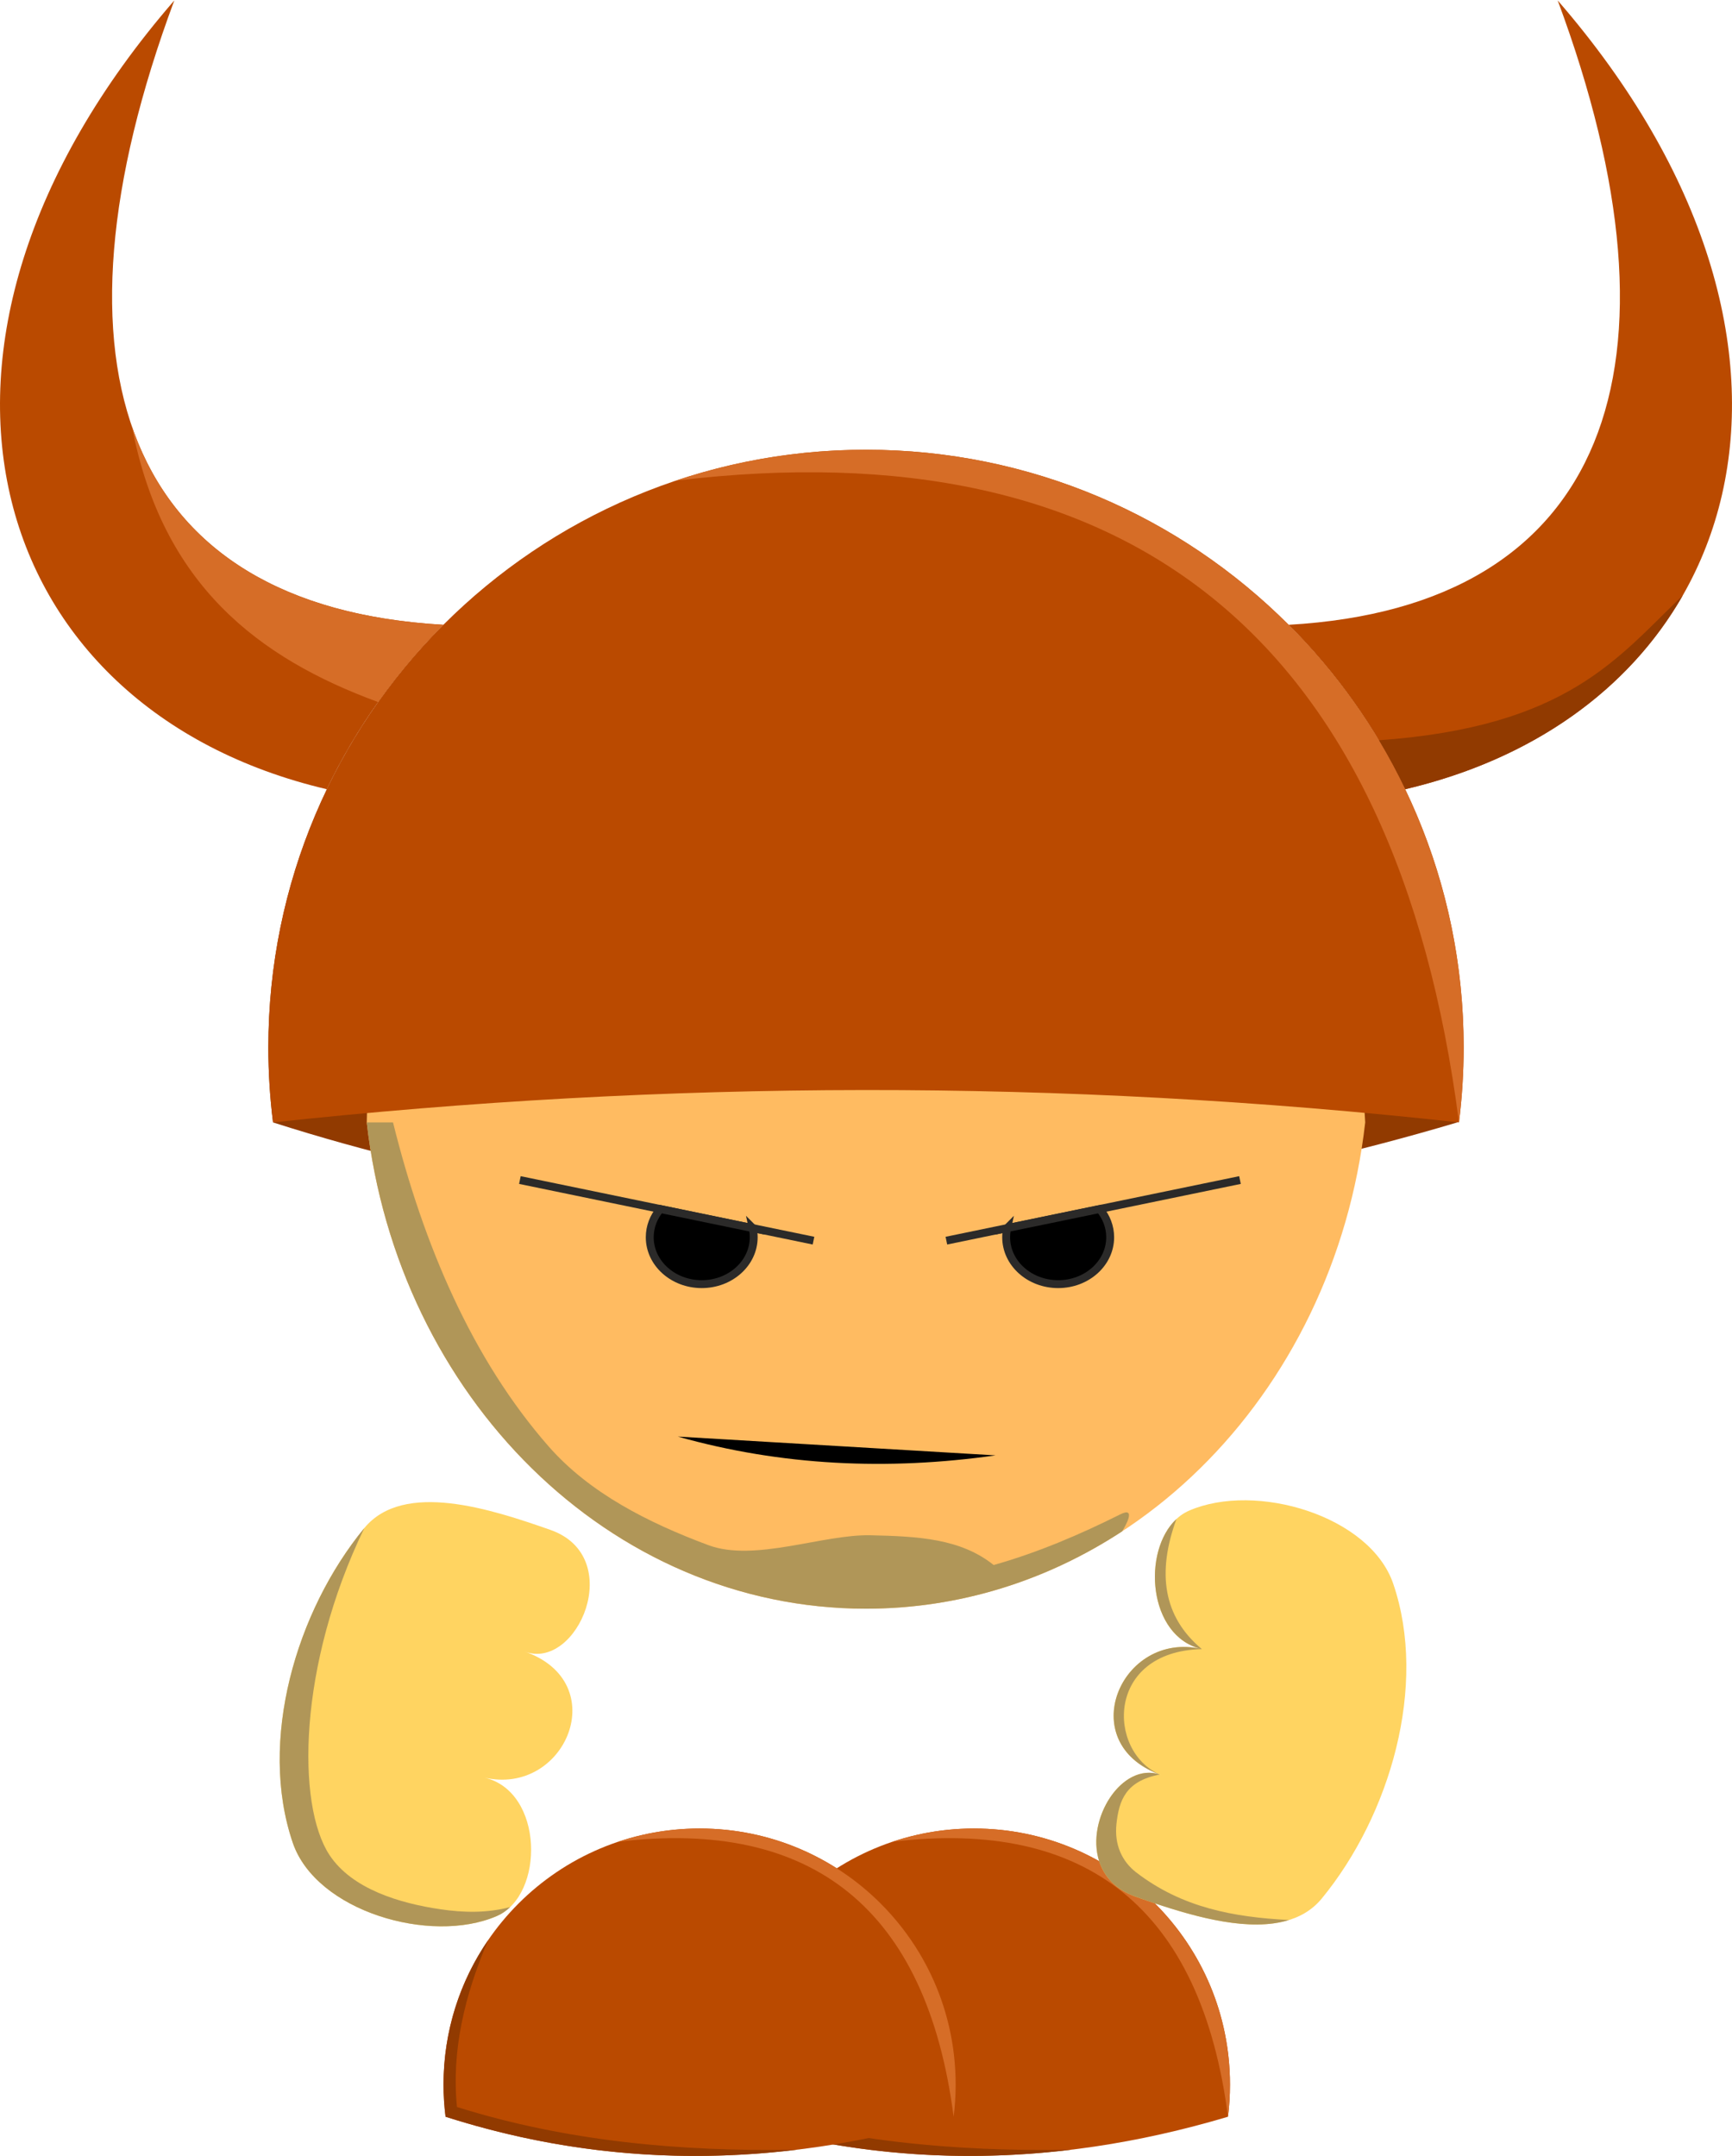 <?xml version="1.0" encoding="UTF-8"?>
<!DOCTYPE svg PUBLIC "-//W3C//DTD SVG 1.1//EN" "http://www.w3.org/Graphics/SVG/1.1/DTD/svg11.dtd">
<!-- Creator: CorelDRAW 2018 (64-Bit) -->
<svg xmlns="http://www.w3.org/2000/svg" xml:space="preserve" width="200px" height="249px" version="1.1" style="shape-rendering:geometricPrecision; text-rendering:geometricPrecision; image-rendering:optimizeQuality; fill-rule:evenodd; clip-rule:evenodd"
viewBox="0 0 377.19 469.41"
 xmlns:xlink="http://www.w3.org/1999/xlink">
 <defs>
  <style type="text/css">
   <![CDATA[
    .str0 {stroke:#2B2A29;stroke-width:1.72;stroke-miterlimit:22.926}
    .fil6 {fill:none}
    .fil7 {fill:black}
    .fil0 {fill:#913A00}
    .fil3 {fill:#913A00}
    .fil9 {fill:#B09658}
    .fil2 {fill:#BA4A00}
    .fil5 {fill:#BA4A00}
    .fil4 {fill:#D66D27}
    .fil1 {fill:#FFBB61}
    .fil8 {fill:#FFD461}
   ]]>
  </style>
 </defs>
 <g id="Слой_x0020_1">
  <path class="fil0" d="M188.41 98.06c-71.78,0 -129.97,58.19 -129.97,129.97 0,5.52 0.35,10.97 1.02,16.31 80.78,25.8 166.49,27.24 257.9,0 0.67,-5.34 1.02,-10.79 1.02,-16.31 0,-71.78 -58.19,-129.97 -129.97,-129.97z"/>
  <path class="fil1" d="M297.31 244.34l-0.73 -12.29 -216.42 0.37 -0.29 11.92c6.77,59.71 52.87,105.9 108.72,105.9 55.86,0 101.96,-46.19 108.72,-105.9z"/>
  <path class="fil2" d="M188.59 97.85c-71.88,0 -130.15,58.27 -130.15,130.15 0,5.54 0.35,10.99 1.02,16.34 85.49,-9.24 171.56,-9.56 258.27,0 0.67,-5.35 1.02,-10.8 1.02,-16.34 0,-71.88 -58.27,-130.15 -130.16,-130.15z"/>
  <path class="fil2" d="M212.1 398.11c-30.8,0 -55.76,24.97 -55.76,55.77 0,2.37 0.15,4.7 0.43,7 34.67,11.07 71.44,11.68 110.66,0 0.29,-2.3 0.43,-4.63 0.43,-7 0,-30.8 -24.96,-55.77 -55.76,-55.77z"/>
  <path class="fil3" d="M159.26 458.76c23.75,7.45 48.59,9.75 74.01,9.31 -26.63,3.22 -52.09,0.6 -76.5,-7.19 -0.28,-2.3 -0.43,-4.63 -0.43,-7 0,-11.68 3.59,-22.52 9.72,-31.47 -5.16,12.05 -8.01,24.15 -6.8,36.35z"/>
  <path class="fil2" d="M152.36 398.11c-30.8,0 -55.77,24.97 -55.77,55.77 0,2.37 0.15,4.7 0.44,7 34.66,11.07 71.44,11.68 110.65,0 0.29,-2.3 0.44,-4.63 0.44,-7 0,-30.8 -24.97,-55.77 -55.76,-55.77z"/>
  <path class="fil4" d="M267.43 460.88c-5.87,-45.34 -30.83,-64.98 -73.09,-59.88 5.58,-1.87 11.55,-2.89 17.76,-2.89 15.4,0 29.34,6.25 39.43,16.34 3.23,3.22 6.06,6.84 8.42,10.77 0.89,1.48 1.71,3.01 2.46,4.57 3.5,7.29 5.45,15.46 5.45,24.09 0,2.37 -0.14,4.7 -0.43,7z"/>
  <path class="fil5" d="M306.01 171.78c-6.4,-13.36 -15.02,-25.45 -25.38,-35.81 69.54,-3.95 88.22,-56.36 58.6,-135.97 65.3,75.34 41.23,154.27 -33.22,171.78z"/>
  <path class="fil5" d="M71.17 171.78c6.41,-13.36 15.03,-25.45 25.39,-35.81 -69.55,-3.95 -88.22,-56.36 -58.6,-135.97 -65.3,75.34 -41.23,154.27 33.21,171.78z"/>
  <line class="fil6 str0" x1="270.04" y1="256.89" x2="206.1" y2= "270.09" />
  <line class="fil6 str0" x1="113.22" y1="256.89" x2="177.16" y2= "270.09" />
  <path class="fil7 str0" d="M219.34 267.36l20.14 -4.16c1.44,1.71 2.29,3.84 2.29,6.15 0,5.64 -5.07,10.21 -11.32,10.21 -6.26,0 -11.33,-4.57 -11.33,-10.21 0,-0.68 0.08,-1.35 0.22,-1.99z"/>
  <path class="fil7 str0" d="M163.93 267.36l-20.14 -4.16c-1.44,1.71 -2.29,3.84 -2.29,6.15 0,5.64 5.07,10.21 11.32,10.21 6.25,0 11.32,-4.57 11.32,-10.21 0,-0.68 -0.07,-1.35 -0.21,-1.99z"/>
  <path class="fil7" d="M147.62 312.76c22.59,6.37 45.68,7.42 69.18,4.09 -23.06,-1.36 -46.12,-2.73 -69.18,-4.09z"/>
  <path class="fil8" d="M247.34 412.97c12.73,4.47 31.92,10.82 40.5,0.4 14.88,-18.1 23.14,-46.37 15.58,-68.55 -5.08,-14.88 -29.96,-22.19 -44.4,-15.96 -10.51,4.52 -10.33,27.21 2.72,30.18 -17.7,-4.17 -28.23,20.7 -8.76,27.45 -11.49,-4.42 -22.35,20.63 -5.64,26.48z"/>
  <path class="fil8" d="M119.84 333.07c-12.73,-4.46 -31.92,-10.81 -40.5,-0.39 -14.88,18.09 -23.14,46.37 -15.58,68.54 5.08,14.89 29.96,22.19 44.4,15.97 10.51,-4.53 10.33,-27.22 -2.73,-30.18 17.71,4.17 28.24,-20.71 8.77,-27.46 11.49,4.43 22.35,-20.63 5.64,-26.48z"/>
  <path class="fil0" d="M300.28 161.12c41.16,-2.95 51.93,-17.92 66.17,-31.52 -11.69,20.41 -32.52,35.62 -60.44,42.18 -1.75,-3.65 -3.66,-7.2 -5.73,-10.66z"/>
  <path class="fil4" d="M28.75 92.84c6.58,34.45 27.59,50.41 53.6,59.96 4.26,-6.01 9.02,-11.64 14.21,-16.83 -36.47,-2.07 -58.95,-17.47 -67.81,-43.13z"/>
  <path class="fil9" d="M243.96 329.7c3.61,-1.81 1.13,2.58 0.41,3.7 -16.34,10.7 -35.41,16.84 -55.78,16.84 -55.85,0 -101.95,-46.19 -108.72,-105.9l5.72 0c6.63,26.71 17.25,51.57 33.9,70.57 8.91,10.17 21.73,16.63 34.77,21.49 10.06,3.75 24.9,-2.38 35.31,-2.15 10.46,0.23 19.64,0.73 26.83,6.48 9.56,-2.69 18.88,-6.68 27.56,-11.03z"/>
  <path class="fil4" d="M317.73 244.34c-13.69,-105.82 -71.95,-151.66 -170.59,-139.75 13.02,-4.38 26.96,-6.74 41.45,-6.74 35.95,0 68.48,14.56 92.04,38.12 7.53,7.53 14.14,15.97 19.65,25.15 2.07,3.46 3.98,7.01 5.73,10.66 8.17,17.02 12.74,36.09 12.74,56.22 0,5.54 -0.35,10.99 -1.02,16.34z"/>
  <path class="fil4" d="M207.68 460.88c-5.86,-45.34 -30.82,-64.98 -73.08,-59.88 5.58,-1.87 11.55,-2.89 17.76,-2.89 15.4,0 29.34,6.25 39.43,16.34 3.22,3.22 6.06,6.84 8.42,10.77 0.88,1.48 1.71,3.01 2.46,4.57 3.49,7.29 5.45,15.46 5.45,24.09 0,2.37 -0.15,4.7 -0.44,7z"/>
  <path class="fil3" d="M99.52 458.76c23.75,7.45 48.58,9.75 74,9.31 -26.62,3.22 -52.08,0.6 -76.49,-7.19 -0.29,-2.3 -0.44,-4.63 -0.44,-7 0,-11.68 3.59,-22.52 9.73,-31.47 -5.16,12.05 -8.02,24.15 -6.8,36.35z"/>
  <path class="fil9" d="M247.44 407.67c10.02,7.69 21.17,9.74 33.26,10.37 -8.39,2.61 -19.86,-0.5 -29.21,-3.63 -1.44,-0.49 -2.83,-0.97 -4.15,-1.44 -4.41,-1.54 -6.9,-4.42 -7.97,-7.74 -2.92,-9.13 4.91,-21.61 13.22,-18.88 -7.44,1.41 -8.9,5.65 -9.45,10.75 -0.49,4.54 1.2,8.18 4.3,10.57zm14.19 -48.66c-11.65,-2.77 -12.93,-21.32 -5.43,-28.29 -4.24,11.61 -2.96,21.25 5.54,28.32 -20.96,0.49 -20.66,22.28 -9.16,27.31 -18.88,-6.94 -8.46,-31.34 9.05,-27.34z"/>
  <path class="fil9" d="M71.74 403.86c4.92,7.48 15.4,10.54 24.12,11.83 5.02,0.74 10.1,0.88 15.24,-0.47 -0.86,0.83 -1.84,1.5 -2.94,1.97 -14.44,6.22 -39.32,-1.08 -44.4,-15.97 -7.56,-22.17 0.7,-50.45 15.58,-68.54 -14.48,29.98 -14.76,60.29 -7.6,71.18z"/>
 </g>
</svg>
